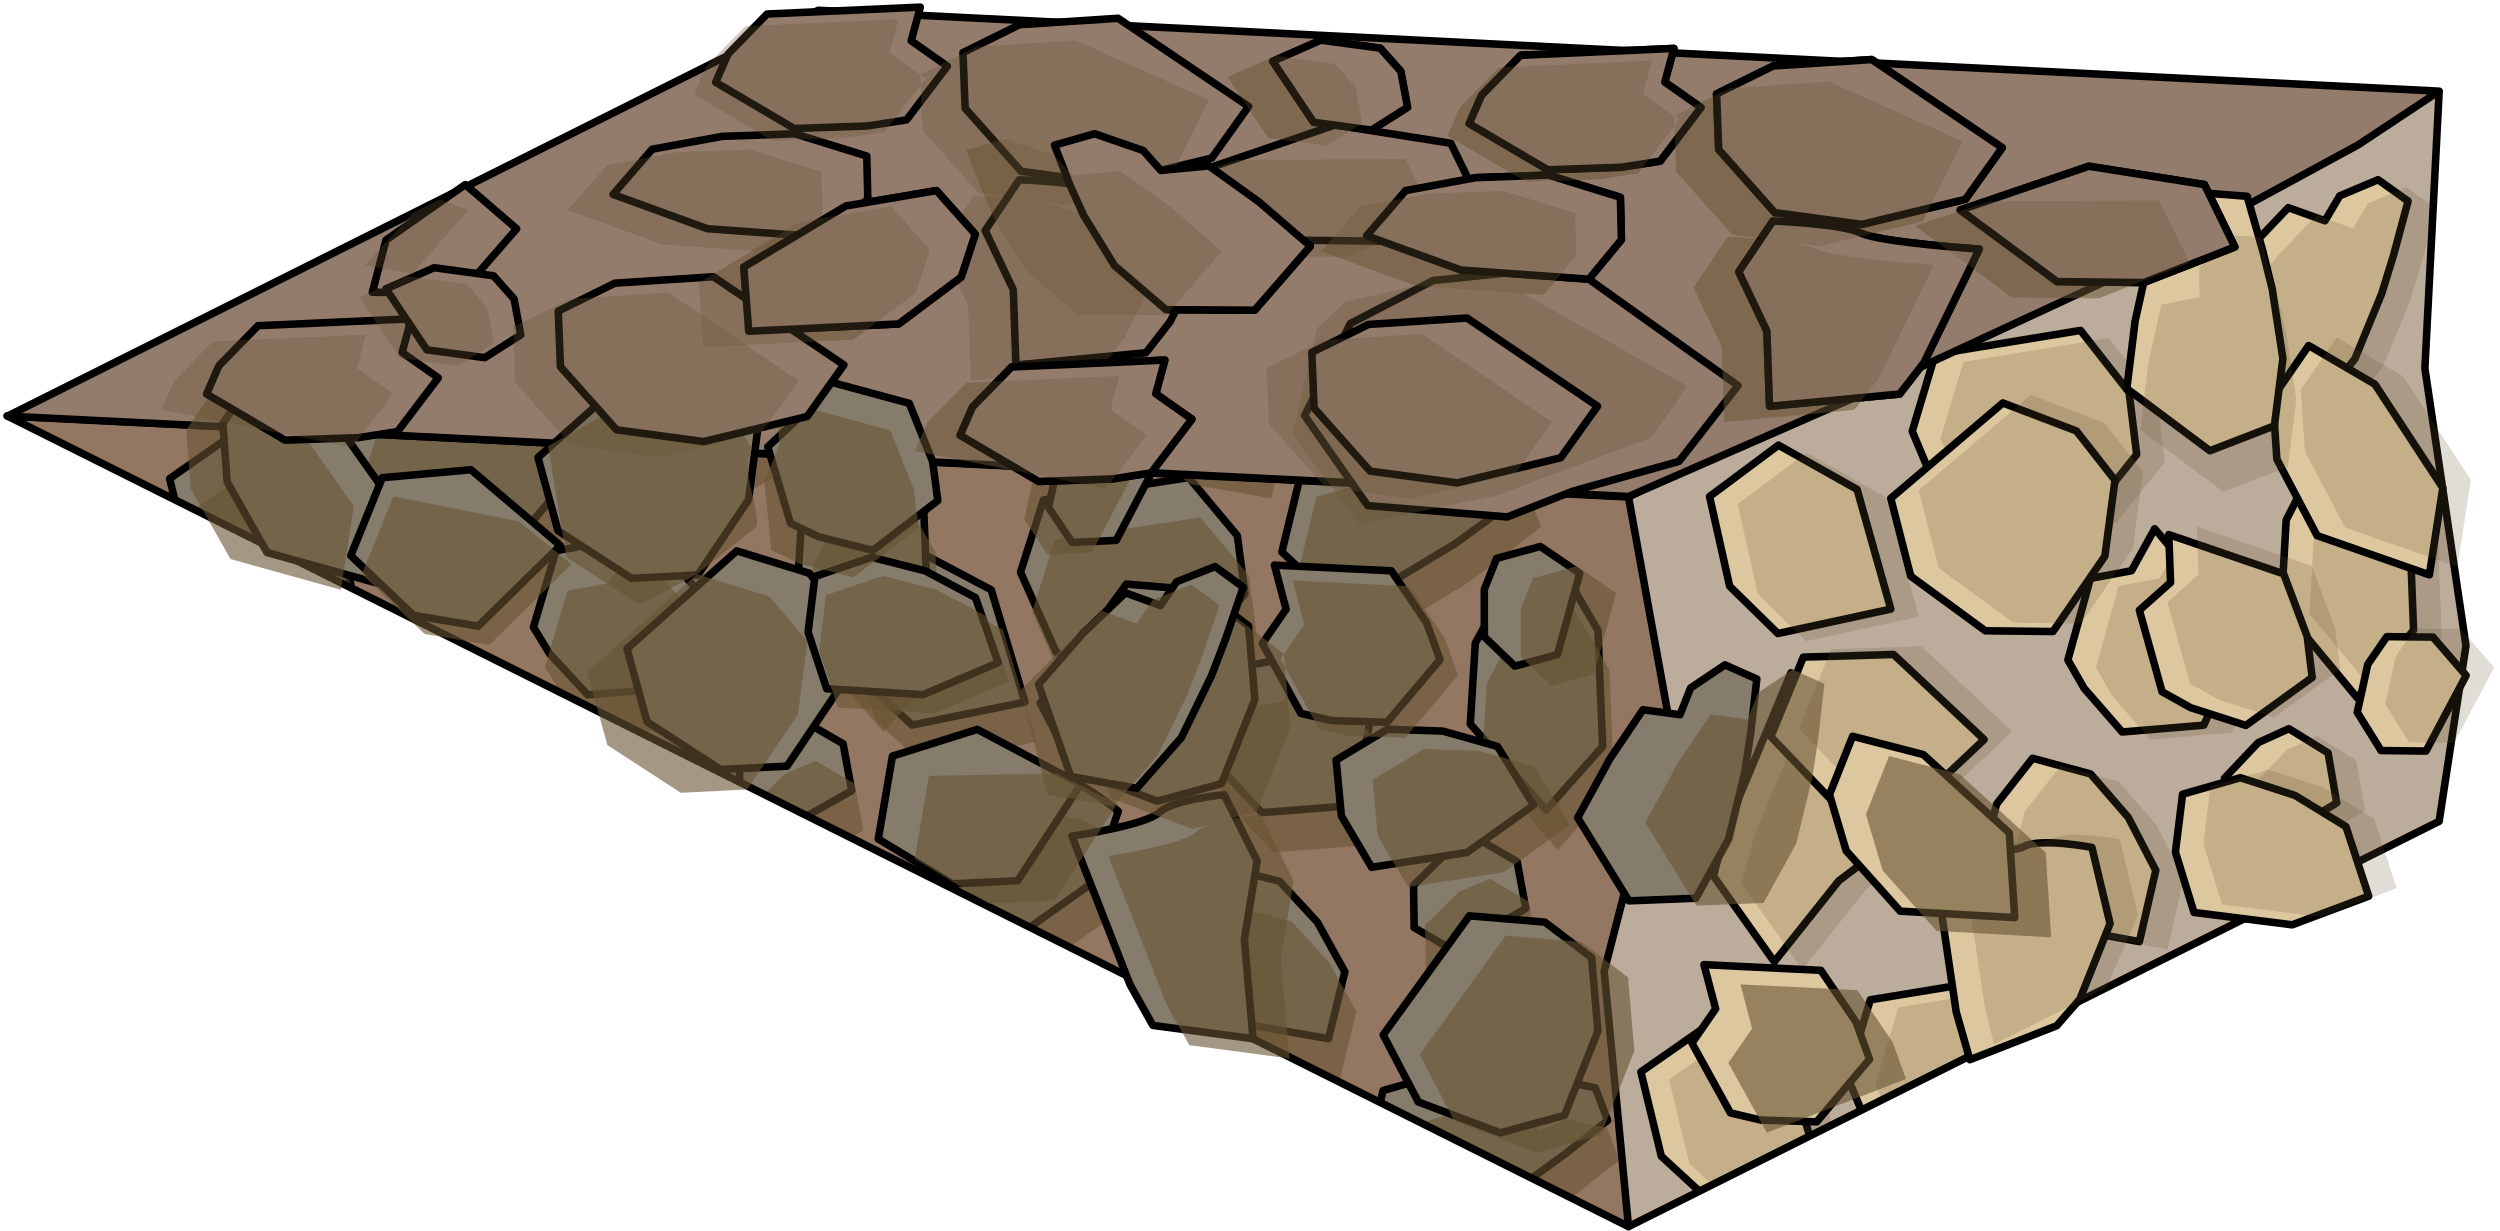 <?xml version="1.0" encoding="UTF-8" standalone="no"?><!DOCTYPE svg PUBLIC "-//W3C//DTD SVG 1.1//EN" "http://www.w3.org/Graphics/SVG/1.1/DTD/svg11.dtd"><svg width="100%" height="100%" viewBox="0 0 331 163" version="1.1" xmlns="http://www.w3.org/2000/svg" xmlns:xlink="http://www.w3.org/1999/xlink" xml:space="preserve" xmlns:serif="http://www.serif.com/" style="fill-rule:evenodd;clip-rule:evenodd;stroke-linecap:round;stroke-linejoin:round;stroke-miterlimit:1.5;"><g id="Stone_Ramp_RightDown_low-angle1"><g><g><path d="M215.613,65.804l-214.684,-10.744l214.684,107.342c30.26,-40.833 0,-96.598 0,-96.598Z" style="fill:#947762;"/><clipPath id="_clip1"><path d="M215.613,65.804l-214.684,-10.744l214.684,107.342c30.26,-40.833 0,-96.598 0,-96.598Z"/></clipPath><g clip-path="url(#_clip1)"><g><path d="M210.085,193.293l7.471,-8.393l-0.629,-15.381l-4.861,-8.364l-7.639,3.248l-3.734,6.804l-0.66,10.713l10.052,11.373" style="fill:#857c6c;stroke:#000;stroke-width:1px;"/><path d="M186.545,163.008l-6.48,-6.062l3.056,-12.564l8.623,-2.464l7.623,-1.443l2.976,3.95l3.5,-1.488l5.379,1.085l1.634,4.32l-5.651,4.448l-4.24,3.091l-7.817,4.703l-8.603,2.424Z" style="fill:#857c6c;stroke:#000;stroke-width:1px;"/><path d="M149.558,169.314l-7.62,-4.416l-4.724,-10.593l3.045,-9.557l19.233,-2.964l6.432,7.697l1.006,7.709l-6.329,7.428l-11.043,4.696Z" style="fill:#857c6c;stroke:#000;stroke-width:1px;"/><path d="M127.782,132.853l-8.069,-10.664l1.707,-5.942l8.575,-19.295c0,0 7.897,5.941 10.382,6.017c2.486,0.077 7.683,4.452 7.683,4.452l-3.151,9.269l-8.6,6.112l-8.527,10.051Z" style="fill:#857c6c;stroke:#000;stroke-width:1px;"/><path d="M175.885,137.525l-10.639,-1.857l-10.285,-7.605l2.017,-7.626l4.768,-5.691l7.679,1.95l4.985,5.388l3.648,6.589l-2.173,8.852" style="fill:#857c6c;stroke:#000;stroke-width:1px;"/><path d="M117.072,165.04l9.12,-6.382l10.414,5.505l4.461,14.856l-14.945,3.037l-6.387,-5.87l-2.663,-11.146" style="fill:#857c6c;stroke:#000;stroke-width:1px;"/><path d="M204.719,107.228l7.47,-8.393l-0.628,-15.381l-4.862,-8.364l-7.638,3.248l-3.735,6.804l-0.66,10.713l10.053,11.373" style="fill:#857c6c;stroke:#000;stroke-width:1px;"/><path d="M192.3,125.76l9.713,-5.467l-1.145,-6.211l-5.192,-3.009l-4.056,1.725l-4.47,4.43l0.084,5.596l5.066,2.936Z" style="fill:#857c6c;stroke:#000;stroke-width:1px;"/><path d="M162.017,102.165l5.042,5.43l10.806,-0.848l2.237,-4.699l1.605,-8.155l-10.343,-11.541l-3.071,5.211l-5.435,0.955l-2.991,10.126l2.15,3.521" style="fill:#857c6c;stroke:#000;stroke-width:1px;"/><path d="M176.197,79.145l-6.48,-6.062l3.057,-12.565l8.623,-2.464l7.622,-1.443l2.977,3.95l3.5,-1.488l5.378,1.086l1.634,4.319l-5.651,4.448l-4.24,3.091l-7.816,4.703l-8.604,2.425Z" style="fill:#857c6c;stroke:#000;stroke-width:1px;"/><path d="M147.459,90.759l-7.62,-4.416l-4.724,-10.592l3.045,-9.558l19.233,-2.963l6.432,7.697l1.006,7.708l-6.329,7.428l-11.043,4.696Z" style="fill:#857c6c;stroke:#000;stroke-width:1px;"/><path d="M119.775,56.616l-8.069,-10.665l1.707,-5.941l8.574,-19.295c0,0 7.897,5.94 10.383,6.017c2.486,0.076 7.683,4.452 7.683,4.452l-3.152,9.269l-8.6,6.112l-8.526,10.051Z" style="fill:#857c6c;stroke:#000;stroke-width:1px;"/><path d="M166.772,60.707l-10.639,-1.857l-10.285,-7.605l2.016,-7.626l4.769,-5.692l7.679,1.95l4.985,5.389l3.648,6.588l-2.173,8.853" style="fill:#857c6c;stroke:#000;stroke-width:1px;"/><path d="M111.706,78.975l9.119,-6.382l10.414,5.505l4.462,14.856l-14.945,3.037l-6.388,-5.87l-2.662,-11.146" style="fill:#857c6c;stroke:#000;stroke-width:1px;"/><path d="M199.199,217.096l9.713,-5.467l-1.145,-6.211l-5.192,-3.009l-4.056,1.725l-4.47,4.43l0.084,5.596l5.066,2.936Zm-30.283,-23.595l5.042,5.43l10.806,-0.848l2.237,-4.699l1.606,-8.155l-10.344,-11.541l-3.071,5.211l-5.435,0.955l-2.991,10.126l2.15,3.521Zm42.702,5.063l7.47,-8.393l-0.628,-15.381l-4.862,-8.364l-7.638,3.248l-3.735,6.804l-0.66,10.713l10.053,11.373Zm-93.013,-28.253l2.662,11.146l6.388,5.87l14.945,-3.037l-4.461,-14.856l-10.415,-5.505l-9.119,6.382Zm32.485,4.274l-7.62,-4.416l-4.724,-10.593l3.045,-9.557l19.234,-2.964l6.431,7.697l1.006,7.709l-6.329,7.427l-11.043,4.697Zm36.987,-6.306l-6.48,-6.062l3.057,-12.564l8.623,-2.464l7.622,-1.443l2.977,3.95l3.5,-1.488l5.378,1.085l1.634,4.32l-5.651,4.448l-4.24,3.091l-7.816,4.703l-8.604,2.424Zm-10.66,-25.483l-10.639,-1.857l-10.284,-7.605l2.016,-7.626l4.769,-5.691l7.679,1.95l4.985,5.388l3.648,6.589l-2.174,8.852Zm-48.102,-4.672l-8.069,-10.664l1.707,-5.942l8.574,-19.295c0,0 7.897,5.94 10.383,6.017c2.486,0.077 7.683,4.452 7.683,4.452l-3.152,9.269l-8.6,6.112l-8.526,10.051Zm64.518,-7.093l9.713,-5.467l-1.146,-6.211l-5.191,-3.009l-4.057,1.725l-4.47,4.43l0.085,5.596l5.066,2.936Zm-30.284,-23.595l5.042,5.43l10.806,-0.848l2.238,-4.699l1.605,-8.155l-10.344,-11.541l-3.07,5.211l-5.436,0.955l-2.99,10.126l2.149,3.521Zm42.702,5.063l7.471,-8.393l-0.629,-15.381l-4.861,-8.364l-7.639,3.248l-3.734,6.804l-0.66,10.713l10.052,11.373Zm-93.013,-28.253l2.663,11.146l6.387,5.869l14.945,-3.036l-4.461,-14.856l-10.414,-5.505l-9.12,6.382Zm35.754,11.784l-7.621,-4.416l-4.724,-10.592l3.045,-9.558l19.234,-2.963l6.432,7.697l1.006,7.708l-6.329,7.428l-11.043,4.696Zm28.738,-11.614l-6.48,-6.062l3.057,-12.565l8.623,-2.464l7.622,-1.443l2.977,3.95l3.5,-1.488l5.378,1.086l1.634,4.319l-5.651,4.448l-4.24,3.091l-7.816,4.703l-8.604,2.425Zm-9.426,-18.438l-10.639,-1.857l-10.285,-7.605l2.017,-7.626l4.768,-5.692l7.68,1.95l4.984,5.389l3.648,6.588l-2.173,8.853Zm-46.997,-4.091l-8.069,-10.665l1.707,-5.941l8.575,-19.295c0,0 7.897,5.94 10.382,6.017c2.486,0.076 7.683,4.452 7.683,4.452l-3.151,9.269l-8.6,6.112l-8.527,10.051Z" style="fill:#685435;fill-opacity:0.6;"/></g><g><path d="M120.843,177.689l7.47,-8.393l-0.628,-15.38l-4.862,-8.365l-7.639,3.248l-3.734,6.804l-0.66,10.713l10.053,11.373" style="fill:#857c6c;stroke:#000;stroke-width:1px;"/><path d="M78.141,172.626l5.042,5.431l10.806,-0.849l2.237,-4.698l1.605,-8.155l-10.343,-11.542l-3.071,5.211l-5.435,0.955l-2.991,10.126l2.15,3.521" style="fill:#857c6c;stroke:#000;stroke-width:1px;"/><path d="M97.302,147.405l-6.48,-6.062l3.057,-12.565l8.623,-2.464l7.622,-1.443l2.977,3.95l3.5,-1.488l5.378,1.086l1.634,4.319l-5.651,4.448l-4.24,3.091l-7.816,4.704l-8.604,2.424Z" style="fill:#857c6c;stroke:#000;stroke-width:1px;"/><path d="M60.315,153.71l-7.62,-4.416l-4.724,-10.592l3.045,-9.558l19.234,-2.963l6.431,7.696l1.006,7.709l-6.329,7.428l-11.043,4.696Z" style="fill:#857c6c;stroke:#000;stroke-width:1px;"/><path d="M38.54,117.25l-8.069,-10.665l1.706,-5.942l8.575,-19.294c0,0 7.897,5.94 10.383,6.016c2.486,0.077 7.683,4.452 7.683,4.452l-3.152,9.269l-8.6,6.112l-8.526,10.052Z" style="fill:#857c6c;stroke:#000;stroke-width:1px;"/><path d="M86.642,121.922l-10.639,-1.857l-10.284,-7.606l2.016,-7.625l4.769,-5.692l7.679,1.95l4.984,5.389l3.648,6.588l-2.173,8.853" style="fill:#857c6c;stroke:#000;stroke-width:1px;"/><path d="M27.83,149.436l9.119,-6.382l10.414,5.505l4.462,14.856l-14.946,3.037l-6.387,-5.87l-2.662,-11.146" style="fill:#857c6c;stroke:#000;stroke-width:1px;"/><path d="M115.476,91.624l7.471,-8.393l-0.629,-15.38l-4.861,-8.365l-7.639,3.248l-3.734,6.804l-0.661,10.713l10.053,11.373" style="fill:#857c6c;stroke:#000;stroke-width:1px;"/><path d="M103.057,110.156l9.714,-5.466l-1.146,-6.212l-5.191,-3.008l-4.057,1.725l-4.47,4.429l0.085,5.597l5.065,2.935Z" style="fill:#857c6c;stroke:#000;stroke-width:1px;"/><path d="M72.774,86.561l5.042,5.431l10.806,-0.849l2.238,-4.698l1.605,-8.155l-10.344,-11.542l-3.07,5.211l-5.436,0.955l-2.99,10.126l2.149,3.521" style="fill:#857c6c;stroke:#000;stroke-width:1px;"/><path d="M86.955,63.541l-6.48,-6.062l3.057,-12.565l8.623,-2.463l7.622,-1.443l2.977,3.95l3.5,-1.489l5.378,1.086l1.634,4.319l-5.651,4.448l-4.24,3.091l-7.817,4.704l-8.603,2.424Z" style="fill:#857c6c;stroke:#000;stroke-width:1px;"/><path d="M58.217,75.156l-7.621,-4.416l-4.724,-10.593l3.045,-9.557l19.234,-2.964l6.431,7.697l1.006,7.709l-6.329,7.427l-11.042,4.697Z" style="fill:#857c6c;stroke:#000;stroke-width:1px;"/><path d="M30.532,41.012l-8.069,-10.664l1.707,-5.942l8.575,-19.295c0,0 7.897,5.94 10.382,6.017c2.486,0.076 7.683,4.452 7.683,4.452l-3.152,9.269l-8.599,6.112l-8.527,10.051Z" style="fill:#857c6c;stroke:#000;stroke-width:1px;"/><path d="M77.529,45.103l-10.639,-1.857l-10.285,-7.605l2.017,-7.626l4.768,-5.692l7.68,1.951l4.984,5.388l3.648,6.589l-2.173,8.852" style="fill:#857c6c;stroke:#000;stroke-width:1px;"/><path d="M22.463,63.371l9.12,-6.382l10.414,5.505l4.461,14.856l-14.945,3.037l-6.387,-5.87l-2.663,-11.146" style="fill:#857c6c;stroke:#000;stroke-width:1px;"/><path d="M109.956,201.492l9.714,-5.466l-1.146,-6.212l-5.191,-3.008l-4.057,1.725l-4.47,4.429l0.085,5.597l5.065,2.935Zm-30.283,-23.595l5.042,5.431l10.806,-0.849l2.238,-4.698l1.605,-8.155l-10.344,-11.542l-3.07,5.211l-5.436,0.955l-2.99,10.126l2.149,3.521Zm42.702,5.063l7.471,-8.393l-0.629,-15.38l-4.861,-8.365l-7.639,3.248l-3.734,6.804l-0.66,10.713l10.052,11.373Zm-93.013,-28.253l2.663,11.146l6.387,5.87l14.945,-3.037l-4.461,-14.856l-10.414,-5.505l-9.12,6.382Zm32.486,4.274l-7.621,-4.416l-4.724,-10.592l3.046,-9.558l19.233,-2.964l6.432,7.697l1.006,7.709l-6.329,7.428l-11.043,4.696Zm36.986,-6.305l-6.479,-6.062l3.056,-12.565l8.623,-2.464l7.623,-1.443l2.976,3.95l3.5,-1.488l5.379,1.086l1.633,4.319l-5.65,4.448l-4.241,3.091l-7.816,4.703l-8.604,2.425Zm-10.659,-25.483l-10.639,-1.857l-10.285,-7.606l2.017,-7.625l4.768,-5.692l7.679,1.95l4.985,5.389l3.648,6.588l-2.173,8.853Zm-48.103,-4.673l-8.069,-10.664l1.707,-5.942l8.575,-19.294c0,0 7.897,5.94 10.382,6.016c2.486,0.077 7.683,4.452 7.683,4.452l-3.152,9.269l-8.599,6.112l-8.527,10.051Zm64.518,-7.093l9.713,-5.467l-1.145,-6.211l-5.192,-3.008l-4.056,1.725l-4.47,4.429l0.084,5.597l5.066,2.935Zm-30.283,-23.595l5.042,5.431l10.806,-0.849l2.237,-4.698l1.605,-8.155l-10.343,-11.542l-3.071,5.211l-5.435,0.955l-2.991,10.126l2.15,3.521Zm42.702,5.063l7.47,-8.393l-0.629,-15.381l-4.861,-8.364l-7.639,3.248l-3.734,6.804l-0.66,10.713l10.053,11.373Zm-93.013,-28.253l2.662,11.146l6.387,5.87l14.946,-3.037l-4.462,-14.856l-10.414,-5.505l-9.119,6.382Zm35.753,11.785l-7.62,-4.416l-4.724,-10.593l3.045,-9.557l19.233,-2.964l6.432,7.697l1.006,7.709l-6.329,7.427l-11.043,4.697Zm28.738,-11.615l-6.48,-6.062l3.057,-12.565l8.623,-2.463l7.622,-1.444l2.977,3.951l3.5,-1.489l5.378,1.086l1.634,4.319l-5.651,4.448l-4.24,3.091l-7.816,4.704l-8.604,2.424Zm-9.425,-18.438l-10.639,-1.857l-10.285,-7.605l2.016,-7.626l4.769,-5.692l7.679,1.951l4.985,5.388l3.648,6.588l-2.173,8.853Zm-46.997,-4.091l-8.069,-10.664l1.706,-5.942l8.575,-19.295c0,0 7.897,5.94 10.383,6.017c2.486,0.076 7.683,4.452 7.683,4.452l-3.152,9.269l-8.6,6.112l-8.526,10.051Z" style="fill:#685435;fill-opacity:0.6;"/></g></g><path d="M215.613,65.804l-214.684,-10.744l214.684,107.342c30.26,-40.833 0,-96.598 0,-96.598Z" style="fill:none;stroke:#000;stroke-width:1px;"/></g><path d="M322.944,12.139l-107.331,53.665l5.367,29.516l-8.589,33.272l3.222,33.81l107.331,-53.665l3.552,-23.242l-5.441,-36.735l1.889,-36.621" style="fill:#bbac9b;"/><clipPath id="_clip2"><path d="M322.944,12.139l-107.331,53.665l5.367,29.516l-8.589,33.272l3.222,33.81l107.331,-53.665l3.552,-23.242l-5.441,-36.735l1.889,-36.621"/></clipPath><g clip-path="url(#_clip2)"><g><path d="M317.452,184.115l7.471,-8.946l-0.629,-16.393l-4.861,-8.916l-7.639,3.462l-3.734,7.253l-0.66,11.418l10.052,12.122" style="fill:#dcc79e;stroke:#000;stroke-width:1px;"/><path d="M274.75,178.719l5.042,5.788l10.806,-0.905l2.238,-5.007l1.605,-8.693l-10.344,-12.302l-3.07,5.555l-5.436,1.018l-2.99,10.793l2.149,3.753" style="fill:#dcc79e;stroke:#000;stroke-width:1px;"/><path d="M293.911,151.836l-6.479,-6.462l3.056,-13.392l8.623,-2.626l7.623,-1.538l2.976,4.211l3.5,-1.587l5.379,1.157l1.633,4.604l-5.65,4.741l-4.241,3.294l-7.816,5.014l-8.604,2.584Z" style="fill:#dcc79e;stroke:#000;stroke-width:1px;"/><path d="M256.925,158.556l-7.621,-4.706l-4.724,-11.29l3.046,-10.188l19.233,-3.158l6.432,8.204l1.006,8.216l-6.329,7.917l-11.043,5.005Z" style="fill:#dcc79e;stroke:#000;stroke-width:1px;"/><path d="M234.917,127.341l-8.069,-11.367l1.706,-6.333l8.575,-20.565c0,0 7.897,6.331 10.383,6.413c2.486,0.081 7.683,4.745 7.683,4.745l-3.152,9.879l-8.6,6.515l-8.526,10.713Z" style="fill:#dcc79e;stroke:#000;stroke-width:1px;"/><path d="M283.252,124.674l-10.639,-1.979l-10.285,-8.106l2.017,-8.128l4.768,-6.067l7.679,2.079l4.985,5.743l3.648,7.023l-2.173,9.435" style="fill:#dcc79e;stroke:#000;stroke-width:1px;"/><path d="M217.253,141.919l9.093,-6.349l10.433,5.55l4.516,14.885l-14.93,2.979l-6.408,-5.9l-2.704,-11.165" style="fill:#dcc79e;stroke:#000;stroke-width:1px;"/><path d="M312.086,92.381l7.47,-8.946l-0.629,-16.393l-4.861,-8.916l-7.639,3.462l-3.734,7.253l-0.66,11.418l10.053,12.122" style="fill:#dcc79e;stroke:#000;stroke-width:1px;"/><path d="M299.667,112.134l9.713,-5.827l-1.145,-6.621l-5.192,-3.206l-4.056,1.839l-4.471,4.72l0.085,5.966l5.066,3.129Z" style="fill:#dcc79e;stroke:#000;stroke-width:1px;"/><path d="M275.935,91.128l5.042,5.788l10.806,-0.905l2.237,-5.007l1.606,-8.693l-10.344,-12.302l-3.071,5.555l-5.435,1.018l-2.991,10.793l2.15,3.753" style="fill:#dcc79e;stroke:#000;stroke-width:1px;"/><path d="M306.237,54.522l-9.014,-1.578l-5.175,-12.725l5.559,-7.096l5.363,-5.631l4.853,1.743l1.958,-3.307l5.069,-2.136l3.979,2.835l-1.911,7.125l-1.585,5.13l-3.529,8.589l-5.567,7.051Z" style="fill:#dcc79e;stroke:#000;stroke-width:1px;"/><path d="M265.524,73.09l-7.621,-4.707l-4.724,-11.29l3.045,-10.188l19.234,-3.158l6.431,8.204l1.006,8.216l-6.329,7.917l-11.042,5.006Z" style="fill:#dcc79e;stroke:#000;stroke-width:1px;"/><path d="M229.782,27.96l-8.068,-11.367l1.706,-6.333l8.575,-20.565c0,0 7.897,6.331 10.383,6.413c2.486,0.081 7.683,4.745 7.683,4.745l-3.152,9.88l-8.6,6.514l-8.527,10.713Z" style="fill:#dcc79e;stroke:#000;stroke-width:1px;"/><path d="M277.885,32.94l-10.639,-1.979l-10.285,-8.106l2.017,-8.128l4.768,-6.067l7.68,2.079l4.984,5.743l3.648,7.023l-2.173,9.435" style="fill:#dcc79e;stroke:#000;stroke-width:1px;"/><path d="M226.346,65.74l9.12,-6.802l10.414,5.867l4.461,15.835l-14.945,3.236l-6.387,-6.256l-2.663,-11.88" style="fill:#dcc79e;stroke:#000;stroke-width:1px;"/></g><path d="M308.76,204.87l9.713,-5.827l-1.145,-6.621l-5.192,-3.206l-4.056,1.838l-4.47,4.721l0.084,5.966l5.066,3.129Zm-30.283,-25.149l5.042,5.788l10.806,-0.905l2.237,-5.008l1.606,-8.692l-10.344,-12.302l-3.071,5.554l-5.435,1.019l-2.991,10.793l2.15,3.753Zm42.702,5.396l7.47,-8.946l-0.628,-16.394l-4.862,-8.915l-7.638,3.462l-3.735,7.252l-0.66,11.419l10.053,12.122Zm-100.199,-42.196l2.704,11.165l6.407,5.9l14.931,-2.979l-4.516,-14.885l-10.433,-5.551l-9.093,6.35Zm39.671,16.637l-7.62,-4.707l-4.724,-11.29l3.045,-10.187l19.234,-3.159l6.431,8.204l1.006,8.217l-6.329,7.917l-11.043,5.005Zm36.987,-6.72l-6.48,-6.462l3.057,-13.392l8.623,-2.626l7.622,-1.538l2.977,4.21l3.5,-1.586l5.378,1.157l1.634,4.604l-5.651,4.741l-4.24,3.294l-7.816,5.014l-8.604,2.584Zm-58.995,-24.495l-8.069,-11.367l1.707,-6.333l8.575,-20.566c0,0 7.897,6.332 10.383,6.413c2.485,0.082 7.683,4.746 7.683,4.746l-3.152,9.879l-8.6,6.515l-8.527,10.713Zm48.335,-2.667l-10.639,-1.979l-10.284,-8.106l2.016,-8.128l4.769,-6.067l7.679,2.079l4.985,5.743l3.648,7.022l-2.174,9.436Zm16.416,-12.54l9.713,-5.827l-1.146,-6.621l-5.191,-3.206l-4.057,1.838l-4.47,4.721l0.085,5.966l5.066,3.129Zm-23.733,-21.006l5.042,5.788l10.806,-0.905l2.238,-5.008l1.605,-8.692l-10.343,-12.302l-3.071,5.555l-5.436,1.018l-2.99,10.793l2.149,3.753Zm36.151,1.253l7.471,-8.946l-0.629,-16.394l-4.861,-8.915l-7.639,3.462l-3.734,7.252l-0.66,11.419l10.052,12.122Zm-85.739,-26.641l2.662,11.88l6.388,6.256l14.945,-3.237l-4.461,-15.834l-10.415,-5.867l-9.119,6.802Zm39.177,7.349l-7.62,-4.706l-4.724,-11.29l3.045,-10.188l19.233,-3.158l6.432,8.203l1.006,8.217l-6.329,7.917l-11.043,5.005Zm40.714,-18.567l-9.014,-1.579l-5.175,-12.724l5.559,-7.096l5.362,-5.631l4.853,1.743l1.958,-3.307l5.07,-2.136l3.979,2.835l-1.912,7.125l-1.584,5.13l-3.529,8.589l-5.567,7.051Zm-32.929,-25.797l-6.062,2.236l-10.285,-8.106l2.017,-8.129l4.768,-6.066l7.679,2.079l4.985,5.743l3.648,7.022l-6.75,5.221Zm-43.526,-0.765l-8.069,-11.367l1.707,-6.333l8.575,-20.565c0,0 7.897,6.331 10.382,6.412c2.486,0.082 7.683,4.746 7.683,4.746l-3.152,9.879l-8.599,6.515l-8.527,10.713Z" style="fill:#685435;fill-opacity:0.2;"/></g><path d="M322.944,12.139l-107.331,53.665l5.367,29.516l-8.589,33.272l3.222,33.81l107.331,-53.665l3.552,-23.242l-5.441,-36.735l1.889,-36.621" style="fill:none;stroke:#000;stroke-width:1px;"/></g><path d="M0.997,55.094l107.331,-53.733l214.616,10.71l-10.733,7.115l-32.377,17.572l-33.709,15.631l-30.512,13.348l-214.616,-10.643Z" style="fill:#947c6c;stroke:#000;stroke-width:1px;"/><g><g><path d="M272.309,135.811l-11.496,4.495l-1.807,-6.305l-3.268,-22.041c0,0 10.032,1.349 12.203,0.136c2.172,-1.213 9.03,0.1 9.03,0.1l2.399,10.088l-4.005,10.018l-3.056,3.509Z" style="fill:#dcc79e;stroke:#000;stroke-width:1px;"/><path d="M313.616,118.652l-10.135,3.794l-12.992,-1.636l-2.467,-8.003l0.953,-7.657l7.651,-2.182l7.233,2.347l6.749,4.133l3.008,9.204" style="fill:#dcc79e;stroke:#000;stroke-width:1px;"/><path d="M321.649,76.111l1.783,-11.518l-8.999,-13.718l-8.765,-5.128l-4.756,6.908l0.544,8.139l5.327,10.121l14.866,5.196" style="fill:#dcc79e;stroke:#000;stroke-width:1px;"/><path d="M321.205,99.439l5.313,-10.004l-4.398,-5.079l-6.101,-0.068l-2.526,3.668l-1.393,6.351l3.151,5.066l5.954,0.066Z" style="fill:#dcc79e;stroke:#000;stroke-width:1px;"/><path d="M290.037,93.693l7.306,2.356l8.789,-6.351l-0.668,-5.445l-3.11,-8.273l-15.209,-5.2l0.236,6.342l-4.13,3.677l3.008,10.788l3.778,2.106" style="fill:#dcc79e;stroke:#000;stroke-width:1px;"/><path d="M301.125,56.379l-8.536,3.299l-10.999,-8.228l1.1,-8.947l1.688,-7.59l5.056,-1.012l-0.03,-3.843l3.24,-4.446l4.872,0.376l2.039,7.088l1.29,5.212l1.41,9.179l-1.13,8.912Z" style="fill:#dcc79e;stroke:#000;stroke-width:1px;"/><path d="M271.81,83.615l-8.956,-0.1l-9.872,-7.232l-2.649,-10.298l14.845,-12.631l9.742,3.708l5.102,6.519l-1.336,10.047l-6.876,9.987Z" style="fill:#dcc79e;stroke:#000;stroke-width:1px;"/><path d="M234.46,97.537l4.301,-10.533l11.949,-0.348l11.992,11.261l-11.131,10.484l-8.7,-2.062l-8.411,-8.802" style="fill:#dcc79e;stroke:#000;stroke-width:1px;"/></g><path d="M278.877,130.77l-14.868,7.52l-1.294,-5.354l-3.267,-22.041c0,0 10.031,1.349 12.202,0.136c2.172,-1.213 9.03,0.1 9.03,0.1l2.399,10.088l-4.202,9.551Zm38.448,-13.183l-10.135,3.794l-12.992,-1.636l-2.467,-8.003l0.953,-7.657l7.651,-2.182l7.233,2.347l6.749,4.133l3.008,9.204Zm7.589,-19.213l5.313,-10.004l-4.398,-5.079l-6.101,-0.068l-2.526,3.668l-1.393,6.351l3.151,5.066l5.954,0.066Zm-31.168,-5.746l7.306,2.356l8.789,-6.351l-0.668,-5.445l-3.11,-8.273l-15.209,-5.2l0.237,6.342l-4.131,3.677l3.008,10.788l3.778,2.106Zm31.612,-17.582l1.783,-11.518l-8.999,-13.718l-8.765,-5.128l-4.756,6.908l0.544,8.139l5.327,10.121l14.866,5.196Zm-87.189,21.426l8.411,8.802l8.7,2.062l11.131,-10.484l-11.992,-11.261l-11.949,0.348l-4.301,10.533Zm37.351,-13.922l-8.957,-0.1l-9.872,-7.232l-2.649,-10.298l14.845,-12.631l9.742,3.708l5.102,6.519l-1.336,10.047l-6.875,9.987Zm27.388,-20.739l-8.535,3.3l-10.999,-8.229l1.1,-8.946l1.687,-7.591l5.056,-1.012l-0.029,-3.842l3.24,-4.446l4.871,0.375l2.04,7.089l1.29,5.212l1.41,9.178l-1.131,8.912Z" style="fill:#685435;fill-opacity:0.2;"/></g><g><path d="M266.745,121.488l-0.716,-11.213l-11.38,-10.367l-9.366,-2.423l-3.06,7.716l2.213,7.439l7.154,8.001l15.155,0.847" style="fill:#dcc79e;stroke:#000;stroke-width:1px;"/><path d="M233.123,148.296l7.407,0.232l6.993,-8.281l-1.768,-4.895l-4.67,-6.875l-15.48,-0.758l1.547,5.847l-3.142,4.537l5.098,9.246l4.015,0.947" style="fill:#dcc79e;stroke:#000;stroke-width:1px;"/><path d="M224.534,118.927l-8.866,0.346l-6.786,-11.007l4.31,-7.865l4.333,-6.435l4.902,0.661l1.402,-3.536l4.553,-3.061l4.22,1.875l-0.809,7.145l-0.783,5.189l-2.151,8.865l-4.325,7.823Z" style="fill:#857c6c;stroke:#000;stroke-width:1px;"/><path d="M207.139,147.673l-8.498,2.314l-10.854,-4.087l-4.656,-8.885l11.415,-15.761l9.995,0.837l6.189,4.704l0.833,9.723l-4.424,11.155Z" style="fill:#857c6c;stroke:#000;stroke-width:1px;"/><path d="M165.901,137.525l-13.257,-1.76l-3.025,-5.391l-7.693,-19.663c0,0 9.776,-1.439 11.578,-3.153c1.802,-1.714 8.568,-2.334 8.568,-2.334l4.376,8.758l-1.7,10.413l1.153,13.13Z" style="fill:#857c6c;stroke:#000;stroke-width:1px;"/><path d="M203.042,106.602l-8.8,6.26l-12.639,1.967l-4.005,-6.795l-0.696,-7.393l6.786,-4.09l7.337,0.244l7.25,2.038l4.767,7.769" style="fill:#857c6c;stroke:#000;stroke-width:1px;"/><path d="M206.216,86.657l2.941,-10.751l-5.222,-3.553l-5.789,1.577l-1.626,4.098l0.007,6.293l4.04,3.874l5.649,-1.538Z" style="fill:#857c6c;stroke:#000;stroke-width:1px;"/><path d="M176.25,95.396l7.407,0.232l6.993,-8.281l-1.767,-4.895l-4.671,-6.875l-15.48,-0.758l1.547,5.847l-3.142,4.537l5.098,9.246l4.015,0.947" style="fill:#857c6c;stroke:#000;stroke-width:1px;"/><path d="M161.723,103.752l-8.498,2.315l-10.853,-4.088l-4.656,-8.885l11.414,-15.761l9.996,0.837l6.189,4.705l0.832,9.722l-4.424,11.155Z" style="fill:#857c6c;stroke:#000;stroke-width:1px;"/><path d="M116.284,111.078l1.873,-10.972l11.236,-3.535l13.701,7.271l-8.348,12.763l-8.664,0.416l-9.798,-5.943" style="fill:#857c6c;stroke:#000;stroke-width:1px;"/><path d="M233.934,149.965l18.415,-7.102l-1.768,-4.895l-4.671,-6.875l-15.479,-0.758l1.547,5.847l-3.143,4.537l5.099,9.246Zm37.637,-25.861l-0.716,-11.213l-11.38,-10.367l-9.366,-2.423l-3.06,7.716l2.213,7.439l7.154,8.001l15.155,0.847Zm-59.606,26.185l-8.498,2.314l-10.854,-4.087l-4.656,-8.885l11.415,-15.762l9.995,0.838l6.189,4.704l0.833,9.723l-4.424,11.155Zm21.519,-30.736l-8.866,0.346l-6.786,-11.007l4.31,-7.864l4.333,-6.435l4.902,0.66l1.402,-3.536l4.553,-3.061l4.22,1.875l-0.809,7.146l-0.783,5.188l-2.151,8.865l-4.325,7.823Zm-25.616,-10.335l-8.8,6.26l-12.639,1.967l-4.006,-6.795l-0.695,-7.393l6.786,-4.09l7.336,0.244l7.251,2.038l4.767,7.769Zm-37.141,30.923l-13.257,-1.76l-3.025,-5.391l-7.693,-19.663c0,0 9.776,-1.439 11.578,-3.153c1.802,-1.714 8.568,-2.334 8.568,-2.334l4.375,8.758l-1.699,10.413l1.153,13.13Zm40.315,-50.868l2.941,-10.751l-5.222,-3.553l-5.79,1.577l-1.625,4.098l0.007,6.293l4.04,3.874l5.649,-1.538Zm-32.387,8.165l7.407,0.232l6.993,-8.281l-1.768,-4.894l-4.671,-6.875l-15.479,-0.759l1.547,5.847l-3.143,4.537l5.099,9.246l4.015,0.947Zm-57.546,16.256l9.799,5.943l8.664,-0.416l8.348,-12.763l-8.018,-4.053l-16.919,0.317l-1.874,10.972Zm45.301,-6.236l-8.497,2.315l-10.854,-4.088l-5.495,-13.836l12.253,-10.81l9.996,0.838l6.189,4.704l0.833,9.723l-4.425,11.154Z" style="fill:#685435;fill-opacity:0.6;"/></g><g><path d="M49.98,77.222l1.697,-11.107l-8.9,-12.559l-8.632,-4.37l-4.639,6.883l0.572,7.74l5.278,9.346l14.624,4.067" style="fill:#857c6c;stroke:#000;stroke-width:1px;"/><path d="M150.515,104.372l-8.736,-1.557l-4.276,-12.204l5.892,-6.761l5.608,-5.36l4.647,1.693l2.126,-3.154l5.102,-2.017l3.723,2.734l-2.319,6.807l-1.874,4.901l-3.996,8.201l-5.897,6.717Z" style="fill:#857c6c;stroke:#000;stroke-width:1px;"/><path d="M104.197,101.438l-8.797,0.445l-9.729,-6.314l-2.649,-9.675l14.521,-12.956l9.585,2.955l5.04,5.918l-1.265,9.676l-6.706,9.951Z" style="fill:#857c6c;stroke:#000;stroke-width:1px;"/><path d="M132.154,87.738l-9.935,4.234l-12.767,-0.78l-2.46,-7.495l0.901,-7.37l7.503,-2.545l7.115,1.806l6.647,3.541l2.996,8.609" style="fill:#857c6c;stroke:#000;stroke-width:1px;"/><path d="M147.791,71.539l5.172,-9.874l-4.343,-4.586l-5.992,0.302l-2.464,3.656l-1.338,6.149l3.118,4.648l5.847,-0.295Z" style="fill:#857c6c;stroke:#000;stroke-width:1px;"/><path d="M108.377,71.063l7.186,1.81l8.602,-6.594l-0.681,-5.16l-3.093,-7.714l-14.959,-4.05l0.261,6.042l-4.04,3.761l3.004,10.122l3.72,1.783" style="fill:#857c6c;stroke:#000;stroke-width:1px;"/><path d="M92.4,76.121l-8.797,0.444l-9.729,-6.313l-2.649,-9.675l14.521,-12.957l9.585,2.955l5.04,5.919l-1.265,9.676l-6.706,9.951Z" style="fill:#857c6c;stroke:#000;stroke-width:1px;"/><path d="M46.444,73.563l4.176,-10.317l11.732,-1.052l11.83,10.032l-10.883,10.684l-8.553,-1.446l-8.302,-7.901" style="fill:#857c6c;stroke:#000;stroke-width:1px;"/><path d="M45.137,78.09l1.698,-11.108l-8.901,-12.559l-8.631,-4.37l-4.639,6.883l0.571,7.741l5.279,9.345l14.623,4.068Zm53.802,26.432l-8.796,0.444l-9.729,-6.313l-2.649,-9.675l14.52,-12.957l9.585,2.955l5.041,5.918l-1.266,9.677l-6.706,9.951Zm48.438,2.228l-8.736,-1.557l-3.48,-13.838l5.096,-5.127l5.608,-5.36l4.648,1.693l2.125,-3.154l5.103,-2.017l3.722,2.734l-2.319,6.807l-1.874,4.901l-3.996,8.201l-5.897,6.717Zm-13.751,-16.538l-9.935,4.234l-12.767,-0.781l-2.46,-7.494l0.901,-7.37l7.503,-2.545l7.115,1.806l6.647,3.541l2.996,8.609Zm10.946,-17.064l5.172,-9.873l-4.343,-4.587l-5.992,0.303l-2.464,3.655l-1.338,6.149l3.118,4.649l5.847,-0.296Zm-38.725,1.476l7.186,1.81l8.602,-6.595l-0.68,-5.159l-3.094,-7.714l-14.959,-4.051l0.261,6.043l-1.961,4.875l0.925,9.008l3.72,1.783Zm-57.931,1.413l8.302,7.901l8.553,1.446l10.883,-10.684l-6.966,-5.673l-16.596,-3.308l-4.176,10.318Zm44.369,-0.016l-7.578,4.053l-9.729,-6.313l-2.41,-14.691l14.281,-7.94l9.586,2.954l3.127,5.326c-1.548,3.284 0.873,7.054 0.648,10.269l-7.925,6.342Z" style="fill:#685435;fill-opacity:0.6;"/></g><g><path d="M99.131,43.86l-0.654,-8.499l13.517,-8.092l11.996,-2.038l5.131,5.771l-1.856,5.677l-8.286,6.21l-19.848,0.971" style="fill:#947c6c;stroke:#000;stroke-width:1px;"/><path d="M147.25,63.409l-9.726,0.337l-10.394,-6.113l1.632,-3.741l5.175,-5.304l20.288,-0.912l-1.205,4.458l4.786,3.364l-5.4,7.107l-5.156,0.804" style="fill:#947c6c;stroke:#000;stroke-width:1px;"/><path d="M154.383,41.001l11.732,0.068l7.373,-8.476l-6.8,-5.856l-6.625,-4.774l-6.365,0.606l-2.351,-2.644l-6.435,-2.217l-5.294,1.511l2.085,5.389l1.771,3.908l4.096,6.66l6.813,5.825Z" style="fill:#947c6c;stroke:#000;stroke-width:1px;"/><path d="M181.089,66.945l18.471,1.498l8.646,-3.402l14.101,-3.962l7.802,-10.025l-22.154,-15.81l-18.219,1.904l-10.943,5.682l-6.066,12.197l8.362,11.918Z" style="fill:#947c6c;stroke:#000;stroke-width:1px;"/><path d="M234.287,53.791l17.217,-1.62l3.218,-4.145l7.335,-15.045c0,0 -13.086,-0.876 -15.705,-2.133c-2.619,-1.258 -11.621,-1.579 -11.621,-1.579l-4.518,6.722l3.723,7.841l0.351,9.959Z" style="fill:#947c6c;stroke:#000;stroke-width:1px;"/><path d="M180.945,31.206l12.487,4.545l16.933,1.212l4.31,-5.229l-0.138,-5.608l-9.523,-2.947l-9.632,0.345l-9.262,1.7l-5.175,5.982" style="fill:#947c6c;stroke:#000;stroke-width:1px;"/><path d="M173.922,16.185l-5.408,-8.07l6.376,-2.802l7.852,1.067l2.725,3.065l0.888,4.761l-4.771,3.02l-7.662,-1.041Z" style="fill:#947c6c;stroke:#000;stroke-width:1px;"/><path d="M214.649,22.143l-9.725,0.337l-10.395,-6.113l1.632,-3.741l5.175,-5.304l20.288,-0.912l-1.205,4.458l4.786,3.364l-5.4,7.106l-5.156,0.805" style="fill:#947c6c;stroke:#000;stroke-width:1px;"/><path d="M234.98,28.148l11.527,1.565l13.719,-3.329l4.869,-6.824l-17.286,-11.676l-13.05,0.852l-7.485,3.694l0.288,7.375l7.418,8.343Z" style="fill:#947c6c;stroke:#000;stroke-width:1px;"/><path d="M295.895,32.698l-4.031,-8.26l-15.309,-2.43l-17.016,5.801l12.817,9.474l11.476,0.126l12.063,-4.711" style="fill:#947c6c;stroke:#000;stroke-width:1px;"/><path d="M146.42,64.689l-25.276,-4.971l1.632,-3.742l5.175,-5.303l20.288,-0.912l-1.205,4.457l4.786,3.364l-5.4,7.107Zm-53.275,-18.744l-0.654,-8.5l13.518,-8.091l11.995,-2.039l5.132,5.771l-1.857,5.677l-8.286,6.21l-19.848,0.972Zm86.809,23.428l18.191,-3.752l20.432,-7.664l4.869,-6.824l-21.694,-12.274l-14.306,-1.024l-9.352,2.101l-3.724,3.536l-3.267,14.051l8.851,11.85Zm-37.274,-27.703l11.732,0.068l7.373,-8.476l-6.8,-5.856l-6.625,-4.774l-6.365,0.607l-2.351,-2.645l-6.436,-2.217l-5.293,1.511l2.085,5.389l1.771,3.908l4.096,6.661l6.813,5.824Zm32.279,-8.379l12.487,4.544l16.934,1.212l4.309,-5.228l-0.137,-5.609l-9.524,-2.946l-9.632,0.344l-9.262,1.701l-5.175,5.982Zm53.343,22.585l17.216,-1.621l3.218,-4.145l7.335,-15.045c0,0 -13.086,-0.875 -15.705,-2.133c-2.618,-1.257 -11.621,-1.578 -11.621,-1.578l-4.518,6.722l3.723,7.841l0.352,9.959Zm-60.366,-37.606l-5.407,-8.07l6.375,-2.802l7.852,1.067l2.725,3.064l0.888,4.762l-4.771,3.019l-7.662,-1.04Zm43.836,5.47l-9.726,0.338l-10.394,-6.113l1.632,-3.742l5.175,-5.303l20.288,-0.912l-1.206,4.458l4.787,3.364l-5.401,7.106l-5.155,0.804Zm78.137,11.043l-12.063,4.71l-11.476,-0.125l-12.817,-9.474l9.987,-3.242l22.338,-0.13l4.031,8.261Zm-60.576,-3.729l11.526,1.566l13.719,-3.33l5.269,-10.588l-17.686,-7.912l-13.05,0.852l-7.484,3.695l0.288,7.374l7.418,8.343Z" style="fill:#685435;fill-opacity:0.3;"/></g><g><path d="M47.472,57.942l-9.725,0.338l-10.395,-6.113l1.632,-3.742l5.175,-5.303l20.288,-0.912l-1.205,4.457l4.786,3.364l-5.4,7.107l-5.156,0.804" style="fill:#947c6c;stroke:#000;stroke-width:1px;"/><path d="M49.296,38.7l11.732,0.069l7.373,-8.477l-6.799,-5.856l-10.493,7.348l-1.813,6.916Z" style="fill:#947c6c;stroke:#000;stroke-width:1px;"/><path d="M81.62,56.903l11.527,1.566l13.718,-3.33l4.869,-6.824l-17.285,-11.675l-13.05,0.852l-7.485,3.694l0.288,7.374l7.418,8.343Z" style="fill:#947c6c;stroke:#000;stroke-width:1px;"/><path d="M134.509,48.325l17.217,-1.621l3.218,-4.145l7.335,-15.045c0,0 -13.086,-0.875 -15.705,-2.133c-2.618,-1.257 -11.621,-1.578 -11.621,-1.578l-4.518,6.721l3.723,7.842l0.351,9.959Z" style="fill:#947c6c;stroke:#000;stroke-width:1px;"/><path d="M81.167,25.74l12.487,4.544l16.934,1.212l4.309,-5.228l-0.137,-5.609l-9.524,-2.946l-9.632,0.344l-9.262,1.701l-5.175,5.982" style="fill:#947c6c;stroke:#000;stroke-width:1px;"/><path d="M56.516,46.317l-5.407,-8.069l6.376,-2.802l7.852,1.066l2.725,3.065l0.887,4.761l-4.77,3.02l-7.663,-1.041Z" style="fill:#947c6c;stroke:#000;stroke-width:1px;"/><path d="M114.871,16.676l-9.725,0.338l-10.395,-6.113l1.632,-3.742l5.175,-5.304l20.288,-0.912l-1.205,4.458l4.787,3.364l-5.401,7.107l-5.156,0.804" style="fill:#947c6c;stroke:#000;stroke-width:1px;"/><path d="M135.203,22.681l11.526,1.566l13.719,-3.33l4.869,-6.824l-17.286,-11.675l-13.05,0.852l-7.485,3.694l0.288,7.374l7.419,8.343Z" style="fill:#947c6c;stroke:#000;stroke-width:1px;"/><path d="M196.117,27.232l-4.031,-8.261l-15.308,-2.429l-17.017,5.801l12.817,9.474l11.476,0.125l12.063,-4.71" style="fill:#947c6c;stroke:#000;stroke-width:1px;"/><path d="M46.642,59.223l-25.276,-4.972l1.633,-3.741l5.174,-5.304l20.288,-0.912l-1.205,4.458l4.787,3.364l-5.401,7.107Zm28.993,-0.235l11.526,1.566l13.719,-3.33l4.869,-6.824l-17.286,-11.676l-13.05,0.852l-7.485,3.695l0.288,7.374l7.419,8.343Zm-20.972,-30.794l-6.361,6.909l6.332,1.169l7.373,-8.477l-3.774,-1.386l-3.57,1.785Zm20.518,-0.37l12.487,4.545l16.934,1.212l4.309,-5.229l-0.137,-5.608l-9.524,-2.946l-9.632,0.344l-9.262,1.7l-5.175,5.982Zm53.343,22.586l17.216,-1.621l3.218,-4.145l7.335,-15.045c0,0 -13.086,-0.876 -15.705,-2.133c-2.618,-1.258 -11.621,-1.579 -11.621,-1.579l-4.517,6.722l3.722,7.841l0.352,9.96Zm-75.561,-2.986l-5.407,-8.07l6.375,-2.802l7.852,1.067l2.725,3.065l0.888,4.761l-4.771,3.02l-7.662,-1.041Zm59.031,-29.15l-9.726,0.337l-10.394,-6.112l1.632,-3.742l5.175,-5.304l20.288,-0.912l-1.206,4.458l4.787,3.364l-5.401,7.107l-5.155,0.804Zm78.138,11.042l-12.064,4.711l-11.475,-0.126l-12.817,-9.474l9.986,-3.242l22.339,-0.129l4.031,8.26Zm-60.577,-3.728l11.526,1.565l13.719,-3.329l5.269,-10.589l-17.685,-7.911l-13.051,0.852l-7.484,3.694l0.288,7.375l7.418,8.343Z" style="fill:#685435;fill-opacity:0.3;"/></g><g><path d="M99.131,43.86l-0.654,-8.499l13.517,-8.092l11.996,-2.038l5.131,5.771l-1.856,5.677l-8.286,6.21l-19.848,0.971" style="fill:#947c6c;stroke:#000;stroke-width:1px;"/><path d="M147.25,63.409l-9.726,0.337l-10.394,-6.113l1.632,-3.741l5.175,-5.304l20.288,-0.912l-1.205,4.458l4.786,3.364l-5.4,7.107l-5.156,0.804" style="fill:#947c6c;stroke:#000;stroke-width:1px;"/><path d="M154.383,41.001l11.732,0.068l7.373,-8.476l-6.8,-5.856l-6.625,-4.774l-6.365,0.606l-2.351,-2.644l-6.435,-2.217l-5.294,1.511l2.085,5.389l1.771,3.908l4.096,6.66l6.813,5.825Z" style="fill:#947c6c;stroke:#000;stroke-width:1px;"/><path d="M181.398,62.37l11.527,1.565l13.718,-3.329l4.869,-6.824l-17.285,-11.676l-13.051,0.852l-7.484,3.694l0.288,7.375l7.418,8.343Z" style="fill:#947c6c;stroke:#000;stroke-width:1px;"/><path d="M234.287,53.791l17.217,-1.62l3.218,-4.145l7.335,-15.045c0,0 -13.086,-0.876 -15.705,-2.133c-2.619,-1.258 -11.621,-1.579 -11.621,-1.579l-4.518,6.722l3.723,7.841l0.351,9.959Z" style="fill:#947c6c;stroke:#000;stroke-width:1px;"/><path d="M180.945,31.206l12.487,4.545l16.933,1.212l4.31,-5.229l-0.138,-5.608l-9.523,-2.947l-9.632,0.345l-9.262,1.7l-5.175,5.982" style="fill:#947c6c;stroke:#000;stroke-width:1px;"/><path d="M173.922,16.185l-5.408,-8.07l6.376,-2.802l7.852,1.067l2.725,3.065l0.888,4.761l-4.771,3.02l-7.662,-1.041Z" style="fill:#947c6c;stroke:#000;stroke-width:1px;"/><path d="M214.649,22.143l-9.725,0.337l-10.395,-6.113l1.632,-3.741l5.175,-5.304l20.288,-0.912l-1.205,4.458l4.786,3.364l-5.4,7.106l-5.156,0.805" style="fill:#947c6c;stroke:#000;stroke-width:1px;"/><path d="M234.98,28.148l11.527,1.565l13.719,-3.329l4.869,-6.824l-17.286,-11.676l-13.05,0.852l-7.485,3.694l0.288,7.375l7.418,8.343Z" style="fill:#947c6c;stroke:#000;stroke-width:1px;"/><path d="M295.895,32.698l-4.031,-8.26l-15.309,-2.43l-17.016,5.801l12.817,9.474l11.476,0.126l12.063,-4.711" style="fill:#947c6c;stroke:#000;stroke-width:1px;"/><path d="M146.42,64.689l-25.276,-4.971l1.632,-3.742l5.175,-5.303l20.288,-0.912l-1.205,4.457l4.786,3.364l-5.4,7.107Zm-53.275,-18.744l-0.654,-8.5l13.518,-8.091l11.995,-2.039l5.132,5.771l-1.857,5.677l-8.286,6.21l-19.848,0.972Zm82.267,18.509l11.527,1.566l13.718,-3.33l4.869,-6.824l-17.285,-11.675l-13.05,0.852l-7.485,3.694l0.288,7.374l7.418,8.343Zm-32.732,-22.784l11.732,0.068l7.373,-8.476l-6.8,-5.856l-6.625,-4.774l-6.365,0.607l-2.351,-2.645l-6.436,-2.217l-5.293,1.511l2.085,5.389l1.771,3.908l4.096,6.661l6.813,5.824Zm32.279,-8.379l12.487,4.544l16.934,1.212l4.309,-5.228l-0.137,-5.609l-9.524,-2.946l-9.632,0.344l-9.262,1.701l-5.175,5.982Zm53.343,22.585l17.216,-1.621l3.218,-4.145l7.335,-15.045c0,0 -13.086,-0.875 -15.705,-2.133c-2.618,-1.257 -11.621,-1.578 -11.621,-1.578l-4.518,6.722l3.723,7.841l0.352,9.959Zm-60.366,-37.606l-5.407,-8.07l6.375,-2.802l7.852,1.067l2.725,3.064l0.888,4.762l-4.771,3.019l-7.662,-1.04Zm43.836,5.47l-9.726,0.338l-10.394,-6.113l1.632,-3.742l5.175,-5.303l20.288,-0.912l-1.206,4.458l4.787,3.364l-5.401,7.106l-5.155,0.804Zm78.137,11.043l-12.063,4.71l-11.476,-0.125l-12.817,-9.474l9.987,-3.242l22.338,-0.13l4.031,8.261Zm-60.576,-3.729l11.526,1.566l13.719,-3.33l5.269,-10.588l-17.686,-7.912l-13.05,0.852l-7.484,3.695l0.288,7.374l7.418,8.343Z" style="fill:#685435;fill-opacity:0.3;"/></g></g></svg>
